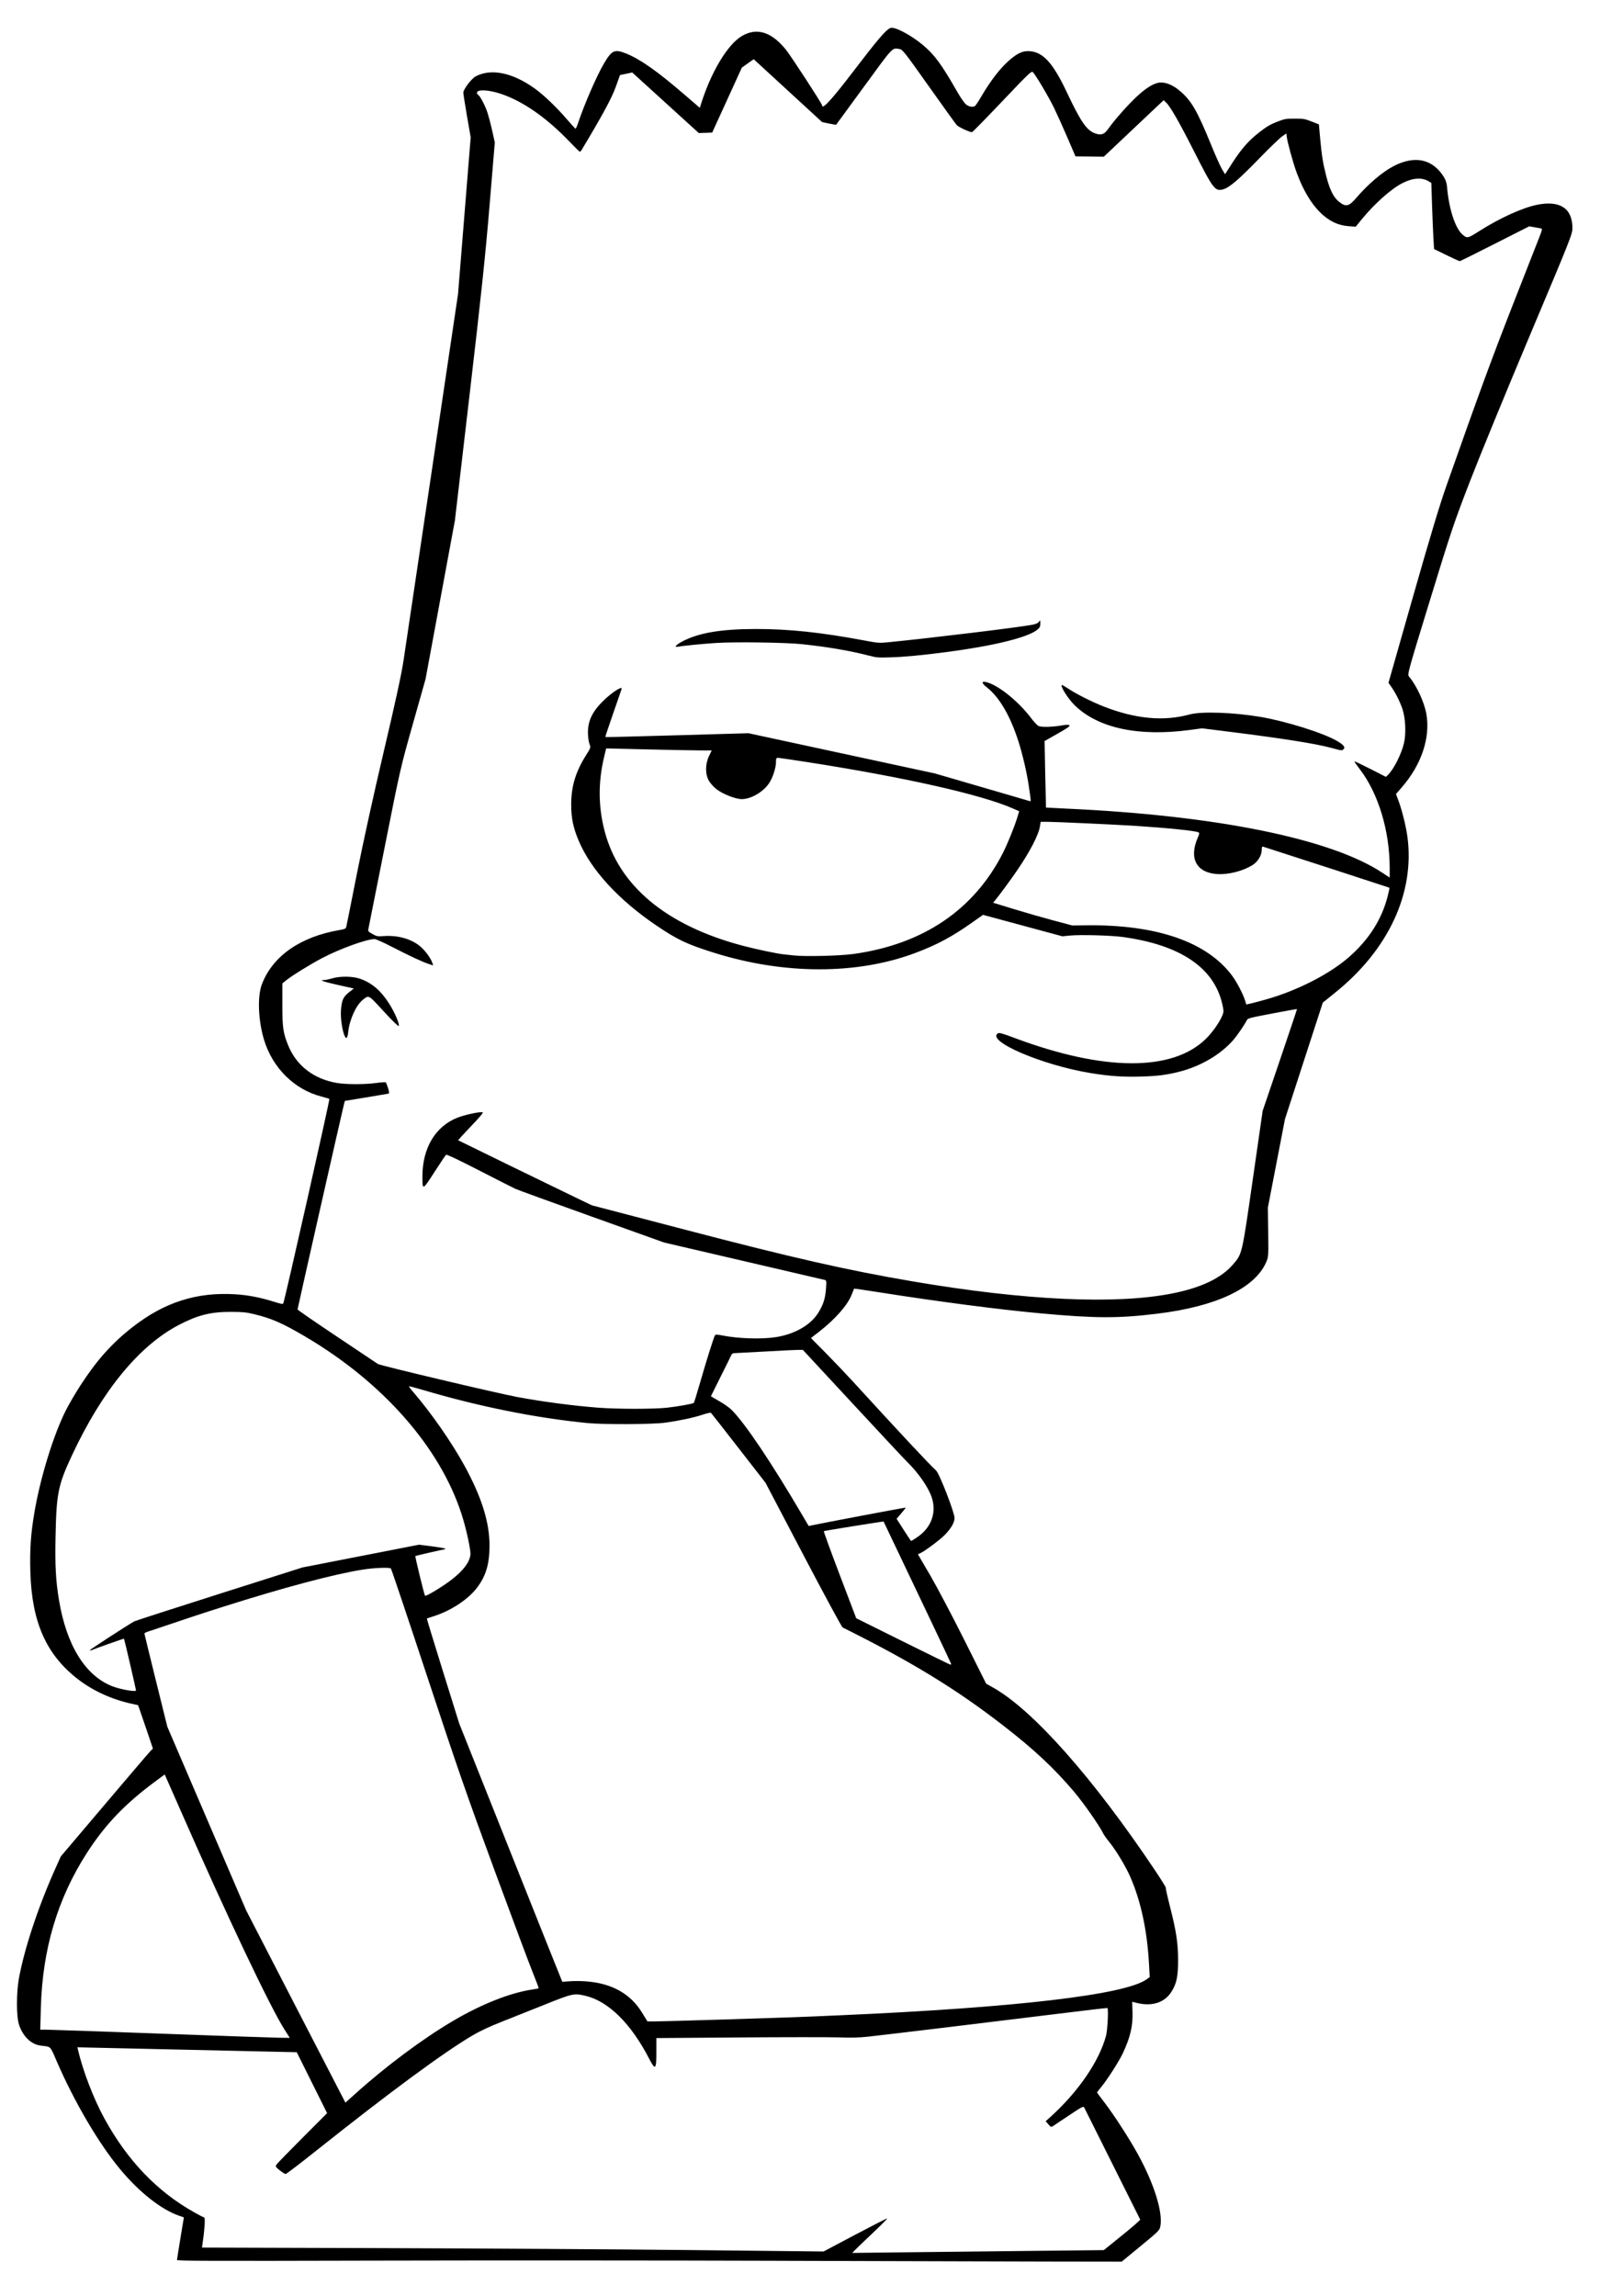 <?xml version="1.0" encoding="UTF-8" standalone="no"?>
<!-- Created with Inkscape (http://www.inkscape.org/) -->

<svg
   xmlns:dc="http://purl.org/dc/elements/1.1/"
   xmlns:cc="http://creativecommons.org/ns#"
   xmlns:rdf="http://www.w3.org/1999/02/22-rdf-syntax-ns#"
   xmlns:svg="http://www.w3.org/2000/svg"
   xmlns="http://www.w3.org/2000/svg"
   xmlns:sodipodi="http://sodipodi.sourceforge.net/DTD/sodipodi-0.dtd"
   xmlns:inkscape="http://www.inkscape.org/namespaces/inkscape"
   width="210mm"
   height="297mm"
   viewBox="0 0 744.094 1052.362"
   id="svg2"
   version="1.1"
   inkscape:version="0.91 r13725"
   sodipodi:docname="gravure-bart-simpson-hands-ina-pocket-catoon-3.svg">
  <title
     id="title3349">Bart Simpson hands ina pocker</title>
  <defs
     id="defs4" />
  <sodipodi:namedview
     id="base"
     pagecolor="#ffffff"
     bordercolor="#666666"
     borderopacity="1.0"
     inkscape:pageopacity="0.0"
     inkscape:pageshadow="2"
     inkscape:zoom="0.35"
     inkscape:cx="429.64284"
     inkscape:cy="288.57143"
     inkscape:document-units="px"
     inkscape:current-layer="layer1"
     showgrid="false"
     inkscape:window-width="1536"
     inkscape:window-height="877"
     inkscape:window-x="-8"
     inkscape:window-y="-8"
     inkscape:window-maximized="1" />
  <g
     inkscape:label="Calque 1"
     inkscape:groupmode="layer"
     id="layer1">
    <path
       style="fill:#000000"
       d="m 356.237,1036.304 c -49.866,-0.166 -132.169,-0.2 -182.895,-0.074 -78.093,0.193 -92.226,0.149 -92.205,-0.289 0.014,-0.284 0.73,-4.794 1.593,-10.022 l 1.568,-9.505 -2.118,-0.732 c -8.298,-2.869 -18.298,-10.752 -27.168,-21.417 -9.783,-11.764 -20.961,-30.81 -29.056,-49.511 -3.082,-7.121 -2.449,-6.505 -7.274,-7.074 -4.453,-0.526 -8.403,-4.427 -10.068,-9.945 -1.139,-3.772 -1.112,-14.495 0.052,-20.861 2.497,-13.659 8.897,-32.948 16.699,-50.329 l 2.514,-5.6 19.945,-23.525 C 58.792,814.482 68.293,803.357 68.935,802.7 l 1.167,-1.196 -2.706,-8.019 c -1.488,-4.41 -3.023,-8.886 -3.41,-9.947 l -0.704,-1.928 -2.989,-0.654 C 51.209,778.969 42.531,774.993 35.674,769.679 21.13,758.406 14.535,743.451 13.907,720.318 c -0.275,-10.131 0.212,-17.25 1.838,-26.881 2.701,-15.996 8.734,-35.605 14.445,-46.954 1.378,-2.738 4.367,-7.853 6.642,-11.367 7.562,-11.679 14.559,-19.501 24.044,-26.881 14.589,-11.351 29.409,-16.057 47.072,-14.947 5.724,0.359 11.348,1.431 17.247,3.286 3.836,1.206 4.508,1.321 4.702,0.805 0.889,-2.374 21.411,-93.423 21.105,-93.639 -0.214,-0.152 -1.805,-0.637 -3.537,-1.079 -12.448,-3.176 -22.501,-13.088 -26.418,-26.045 -2.674,-8.845 -3.103,-19.849 -0.992,-25.405 4.929,-12.97 17.639,-21.839 35.706,-24.915 2.359,-0.402 2.779,-0.604 2.996,-1.445 0.139,-0.538 2.324,-11.465 4.856,-24.282 2.8,-14.172 7.624,-36.119 12.309,-56.006 5.487,-23.287 8.107,-35.352 9.102,-41.91 0.768,-5.065 6.699,-44.899 13.181,-88.519 l 11.785,-79.31 2.901,-35.939 2.901,-35.939 -1.686,-9.7 c -0.927,-5.335 -1.686,-10.184 -1.686,-10.776 0,-1.497 3.718,-6.418 5.616,-7.435 7.043,-3.771 16.837,-1.799 26.978,5.434 4.146,2.957 9.98,8.502 14.623,13.9 2.142,2.49 4.034,4.571 4.205,4.624 0.171,0.053 0.713,-1.131 1.205,-2.631 2.665,-8.132 8.633,-21.85 11.886,-27.323 3.599,-6.054 4.802,-6.602 9.993,-4.555 6.447,2.543 14.289,8.047 26.755,18.778 l 7.165,6.167 0.398,-1.281 c 4.721,-15.185 12.386,-27.939 19.082,-31.751 6.742,-3.839 13.331,-1.77 19.881,6.242 2.337,2.859 16.712,24.948 16.712,25.681 0,2.125 4.345,-2.586 13.822,-14.984 11.868,-15.526 15.353,-19.612 17.494,-20.507 1.821,-0.761 9.333,3.171 14.829,7.762 5.396,4.508 8.661,8.958 15.916,21.689 1.389,2.438 3.124,4.933 3.854,5.544 1.28,1.071 2.991,1.413 4.112,0.823 0.288,-0.152 1.554,-2.038 2.811,-4.192 4.573,-7.831 9.246,-13.781 13.71,-17.455 3.428,-2.821 5.728,-3.762 8.659,-3.542 6.108,0.459 10.66,5.471 16.822,18.523 6.783,14.369 9.394,18.07 13.628,19.323 2.475,0.733 3.824,0.183 5.517,-2.248 2.583,-3.709 8.662,-10.621 12.649,-14.383 4.163,-3.928 7.37,-6.046 10.136,-6.693 2.632,-0.616 6.244,0.599 9.428,3.173 5.741,4.641 8.401,9.148 15.078,25.554 1.869,4.593 4.041,9.435 4.827,10.76 l 1.428,2.409 3.244,-5.04 c 4.299,-6.679 7.556,-10.379 12.577,-14.283 3.186,-2.477 5.037,-3.57 7.958,-4.698 3.581,-1.383 4.065,-1.47 8.172,-1.47 4.029,0 4.624,0.101 7.721,1.316 l 3.356,1.316 0.575,6.39 c 0.704,7.818 1.288,11.427 2.809,17.35 1.602,6.241 3.278,9.633 5.758,11.656 3.177,2.591 4.593,2.289 8.006,-1.705 5.321,-6.228 11.994,-11.907 17.104,-14.557 9.733,-5.048 17.861,-3.296 23.033,4.964 0.85,1.358 1.326,2.835 1.468,4.555 0.821,9.958 3.749,18.994 7.077,21.843 2.166,1.855 2.322,1.822 7.864,-1.688 9.336,-5.913 19.644,-10.591 26.338,-11.953 10.46,-2.129 16.203,1.636 16.203,10.623 0,2.828 -0.588,4.312 -19.547,49.324 -10.751,25.524 -23.095,55.591 -27.431,66.814 -7.368,19.07 -8.568,22.635 -18.328,54.45 -10.242,33.388 -10.427,34.063 -9.611,35.035 3.468,4.133 6.984,11.711 7.949,17.13 1.929,10.838 -2.241,23.306 -11.256,33.651 l -2.667,3.061 1.213,3.269 c 1.618,4.362 3.434,11.77 4.06,16.559 3.337,25.562 -8.688,51.475 -32.988,71.088 l -5.84,4.713 -8.67,26.684 -8.67,26.684 -3.921,20.297 -3.921,20.297 0.153,11.276 c 0.147,10.837 0.112,11.371 -0.916,13.72 -5.241,11.973 -22.882,20.32 -49.937,23.63 -17.895,2.189 -28.354,2.156 -53.608,-0.168 -19.021,-1.75 -46.383,-5.313 -73.313,-9.546 -6.593,-1.036 -12.027,-1.843 -12.077,-1.792 -0.05,0.051 -0.545,1.28 -1.101,2.732 -1.836,4.795 -7.582,11.329 -15.037,17.101 l -3.652,2.827 6.69,6.758 c 3.68,3.717 9.32,9.633 12.534,13.148 21.569,23.585 35.629,38.628 38.117,40.783 1.527,1.322 8.568,19.453 8.501,21.892 -0.057,2.081 -1.653,4.791 -4.563,7.744 -2.155,2.187 -8.972,7.29 -10.983,8.222 l -1.253,0.581 5.627,9.63 c 3.095,5.296 10.137,18.644 15.65,29.661 l 10.023,20.031 3.042,1.697 c 18.257,10.181 45.954,41.419 74.399,83.912 2.815,4.205 5.021,7.767 4.904,7.916 -0.118,0.149 0.733,3.982 1.89,8.518 2.917,11.432 3.736,16.804 3.752,24.597 0.015,7.489 -0.673,10.779 -3.043,14.549 -3.106,4.941 -8.776,6.82 -15.659,5.188 -1.299,-0.308 -2.361,-0.562 -2.361,-0.565 0,-0.003 0.071,2.068 0.159,4.6 0.224,6.516 -1.041,11.842 -4.575,19.264 -1.693,3.554 -6.985,11.811 -9.583,14.949 -1.162,1.404 -2.113,2.634 -2.113,2.732 0,0.099 1.531,2.165 3.402,4.593 4.293,5.571 11.476,16.682 15.365,23.771 7.527,13.72 11.569,26.828 10.23,33.179 -0.353,1.675 -0.946,2.26 -9.036,8.909 l -8.658,7.115 -33.669,-0.048 c -18.518,-0.027 -74.469,-0.184 -124.335,-0.351 z m 112.07,-4.485 37.757,-0.405 8.417,-6.804 c 4.63,-3.742 8.348,-6.977 8.264,-7.188 -0.111,-0.279 -18.786,-37.651 -25.621,-51.273 -0.414,-0.826 -0.741,-0.662 -7.05,3.537 -3.639,2.422 -6.976,4.643 -7.415,4.935 -0.712,0.473 -0.935,0.377 -2.024,-0.877 l -1.225,-1.409 1.915,-1.721 c 12.902,-11.593 22.616,-25.717 25.743,-37.429 0.718,-2.688 1.198,-12.322 0.635,-12.749 -0.107,-0.081 -10.259,1.103 -22.56,2.632 -25.955,3.226 -78.993,9.619 -87.059,10.494 -4.252,0.461 -7.368,0.541 -13.468,0.346 -4.365,-0.14 -24.981,-0.128 -45.814,0.027 l -37.878,0.281 0,6.298 c 0,8.258 -0.456,8.679 -3.344,3.089 -8.341,-16.144 -18.764,-26.379 -29.33,-28.801 -5.152,-1.181 -5.678,-1.064 -18.707,4.161 -6.528,2.618 -15.44,6.166 -19.805,7.886 -5.244,2.066 -9.65,4.133 -12.987,6.092 -13.302,7.81 -38.114,26.101 -72.096,53.149 -7.208,5.737 -13.37,10.431 -13.693,10.431 -0.324,0 -1.537,-0.756 -2.697,-1.679 -1.858,-1.48 -2.047,-1.781 -1.59,-2.537 0.285,-0.472 5.643,-5.992 11.906,-12.266 l 11.387,-11.408 -6.958,-13.964 -6.958,-13.964 -5.223,-0.115 c -2.873,-0.063 -25.499,-0.571 -50.28,-1.128 l -45.057,-1.013 0.26,1.128 c 2.191,9.514 7.116,22.348 12.029,31.348 10.592,19.402 24.248,33.665 41.406,43.25 2.171,1.213 4.186,2.267 4.477,2.343 0.494,0.129 0.087,6.139 -0.813,11.995 l -0.266,1.733 81.684,0.247 c 44.926,0.136 109.051,0.54 142.5,0.898 l 60.817,0.651 14.403,-7.626 c 7.922,-4.194 14.559,-7.577 14.75,-7.518 0.19,0.059 -2.879,3.153 -6.821,6.874 -3.942,3.721 -7.625,7.252 -8.184,7.847 l -1.017,1.081 19.917,-0.238 c 10.954,-0.131 36.908,-0.421 57.674,-0.643 z M 162.449,960.158 c 14.074,-12.76 31.422,-25.704 45.561,-33.992 12.932,-7.581 26.058,-12.748 36.12,-14.217 1.435,-0.21 2.7,-0.452 2.811,-0.539 0.111,-0.087 -1.004,-3.104 -2.479,-6.705 -1.475,-3.601 -9.38,-24.714 -17.566,-46.918 -12.739,-34.553 -17.218,-47.44 -31.078,-89.423 -8.906,-26.979 -16.384,-49.208 -16.617,-49.399 -0.726,-0.595 -7.673,-0.313 -12.954,0.526 -13.312,2.116 -35.958,8.148 -64.212,17.104 -9.295,2.947 -15.277,4.924 -34.27,11.331 -0.86,0.29 -1.563,0.665 -1.563,0.834 0,0.169 2.363,9.85 5.251,21.514 l 5.251,21.207 18.077,42.098 18.077,42.098 22.727,44.062 c 12.5,24.234 22.749,44.066 22.776,44.072 0.027,0.006 1.867,-1.638 4.088,-3.652 z M 130.296,930.085 c -6.625,-10.501 -26.186,-51.695 -46.457,-97.829 -2.769,-6.302 -5.775,-13.122 -6.68,-15.157 l -1.646,-3.699 -3.92,2.882 c -14.135,10.391 -23.458,20.122 -31.88,33.272 -13.4,20.922 -20.231,43.954 -20.986,70.758 l -0.283,10.055 3.557,0.025 c 1.956,0.013 25.634,0.837 52.618,1.831 26.983,0.993 51.123,1.828 53.644,1.855 l 4.583,0.049 -2.549,-4.041 z m 202.171,-4.402 c 31.106,-0.966 32.012,-0.999 52.629,-1.903 80.728,-3.54 130.88,-9.43 140.629,-16.515 l 1.383,-1.005 -0.332,-6.082 c -0.842,-15.416 -3.785,-29.002 -8.687,-40.099 -2.088,-4.728 -6.575,-12.144 -9.481,-15.674 -1.158,-1.406 -2.399,-3.148 -2.759,-3.872 -1.935,-3.894 -9.07,-14.097 -13.538,-19.359 -9.194,-10.828 -18.375,-19.395 -32.493,-30.321 -21.685,-16.782 -41.892,-29.114 -73.501,-44.854 -0.415,-0.207 -8.534,-15.206 -18.042,-33.331 l -17.287,-32.955 -12.359,-15.909 c -6.797,-8.75 -12.505,-16.041 -12.684,-16.202 -0.179,-0.161 -1.879,0.224 -3.776,0.855 -3.996,1.329 -10.399,2.708 -16.916,3.642 -5.809,0.833 -28.292,0.95 -36.074,0.187 -23.498,-2.303 -49.421,-7.513 -74.995,-15.074 -3.55,-1.049 -6.545,-1.837 -6.657,-1.75 -0.111,0.087 0.651,1.144 1.694,2.349 8.282,9.566 17.826,23.252 23.703,33.99 7.926,14.481 11.539,26.036 11.506,36.798 -0.026,8.371 -1.657,13.824 -5.746,19.202 -4.019,5.286 -11.752,10.415 -19.489,12.927 -1.852,0.601 -3.429,1.123 -3.505,1.16 -0.076,0.037 3.231,10.872 7.349,24.078 l 7.488,24.011 23.596,59.201 c 12.978,32.56 23.631,59.219 23.674,59.241 0.043,0.022 1.593,-0.089 3.445,-0.246 1.852,-0.158 5.284,-0.133 7.628,0.055 11.735,0.94 20.178,5.679 25.475,14.298 l 2.49,4.051 2.925,0.016 c 1.609,0.009 16.327,-0.401 32.707,-0.909 z M 62.354,774.848 c 4.86e-4,-0.521 -5.36,-23.577 -5.509,-23.694 -0.128,-0.1 -12.523,4.279 -14.813,5.233 -0.463,0.193 -0.842,0.206 -0.842,0.029 0,-0.271 17.464,-11.604 20.324,-13.189 0.512,-0.284 18.092,-5.967 39.065,-12.63 l 38.134,-12.113 26.717,-5.214 26.717,-5.214 5.447,0.696 c 2.996,0.383 5.772,0.838 6.169,1.012 0.397,0.174 0.613,0.321 0.48,0.327 -0.598,0.028 -13.62,3.013 -13.817,3.166 -0.222,0.174 4.116,17.956 4.443,18.211 0.503,0.393 8.285,-4.335 12.315,-7.482 5.329,-4.161 8.133,-7.914 8.489,-11.361 0.219,-2.12 -1.941,-12.029 -4.033,-18.498 -9.938,-30.739 -36.079,-60.454 -71.633,-81.428 -10.535,-6.215 -15.648,-8.446 -23.75,-10.364 -3.499,-0.828 -5.069,-0.979 -10.376,-0.995 -9.217,-0.029 -15.228,1.473 -23.806,5.946 -18.298,9.542 -35.201,30.135 -49.054,59.762 -6.381,13.647 -7.148,17.43 -7.554,37.241 -0.274,13.366 0.094,20.169 1.573,29.119 3.422,20.704 12.022,34.644 24.377,39.518 3.768,1.487 10.934,2.747 10.935,1.923 z m 373.608,-12.404 c -0.127,-0.362 -4.456,-9.538 -9.62,-20.391 -17.245,-36.246 -21.195,-44.541 -21.24,-44.6 -0.101,-0.133 -27.167,4.209 -27.403,4.396 -0.141,0.112 3.143,9.142 7.298,20.067 l 7.554,19.864 21.404,10.626 c 11.772,5.844 21.592,10.642 21.821,10.661 0.229,0.02 0.313,-0.261 0.186,-0.623 z m -15.766,-57.595 c 6.702,-4.385 9.325,-11.323 6.981,-18.467 -1.519,-4.629 -6.266,-11.443 -11.495,-16.497 -0.962,-0.93 -12.064,-12.813 -24.671,-26.405 l -22.921,-24.714 -2.199,0.003 c -1.209,0.003 -8.043,0.337 -15.185,0.745 -7.143,0.408 -13.459,0.744 -14.036,0.748 -0.665,0.005 -1.171,0.317 -1.381,0.853 -0.182,0.465 -2.361,4.878 -4.842,9.807 -2.481,4.929 -4.511,9.014 -4.511,9.078 0,0.064 1.733,1.092 3.85,2.283 2.118,1.192 4.698,3.027 5.735,4.078 6.274,6.365 18.08,23.953 32.228,48.01 l 3.016,5.128 1.517,-0.327 c 4.46,-0.962 42.822,-8.216 42.945,-8.121 0.08,0.062 -0.824,1.242 -2.009,2.622 l -2.153,2.509 3.241,5.083 c 1.783,2.795 3.323,5.083 3.423,5.083 0.1,0 1.211,-0.673 2.468,-1.496 z m -114.463,-59.573 c 4.753,-0.506 11.78,-1.763 12.351,-2.209 0.142,-0.111 1.295,-3.806 2.562,-8.211 3.148,-10.947 6.678,-22.189 7.155,-22.787 0.324,-0.407 0.899,-0.395 3.232,0.065 7.489,1.477 18.036,1.817 24.623,0.794 8.638,-1.342 15.945,-5.507 19.432,-11.076 2.357,-3.765 3.263,-6.567 3.604,-11.141 0.262,-3.515 0.213,-3.828 -0.624,-4.024 -0.499,-0.117 -17.25,-4.018 -37.223,-8.668 l -36.315,-8.454 -33.172,-11.871 c -18.244,-6.529 -34.045,-12.275 -35.112,-12.769 -1.067,-0.494 -8.539,-4.288 -16.604,-8.431 -9.394,-4.826 -14.83,-7.404 -15.127,-7.172 -0.255,0.199 -2.659,3.768 -5.344,7.932 -5.478,8.497 -5.493,8.503 -5.5,2.015 -0.013,-13.006 5.941,-22.976 16.104,-26.967 3.26,-1.28 10.005,-2.735 11.486,-2.478 0.507,0.088 -1.103,2.033 -5.325,6.433 -3.329,3.469 -5.968,6.366 -5.866,6.438 0.275,0.193 45.125,22.045 53.816,26.22 l 7.455,3.581 42.567,11.128 c 49.81,13.022 74.412,18.609 104.591,23.754 51.513,8.782 93.372,10.694 119.299,5.45 13.158,-2.661 22.199,-7.026 27.582,-13.315 4.136,-4.832 4.001,-4.249 8.991,-38.93 l 4.516,-31.386 7.926,-23.298 c 4.36,-12.814 7.88,-23.334 7.824,-23.378 -0.057,-0.044 -5.152,0.878 -11.323,2.049 -10.31,1.957 -11.257,2.205 -11.671,3.054 -0.959,1.972 -4.399,7.01 -6.204,9.087 -5.835,6.715 -15.146,12.158 -24.987,14.607 -5.78,1.438 -9.82,1.943 -17.318,2.162 -8.337,0.244 -14.46,-0.181 -23.146,-1.605 -22.175,-3.636 -47.94,-14.675 -42.495,-18.206 0.61,-0.396 1.925,-0.03 7.87,2.192 40.806,15.252 72.201,15.366 87.505,0.316 2.954,-2.905 6.21,-7.511 7.492,-10.6 0.716,-1.725 0.722,-2.191 0.065,-5.135 -3.76,-16.852 -19.199,-27.304 -45.705,-30.944 -5.349,-0.735 -19.474,-1.118 -24.163,-0.655 l -3.481,0.343 -18.197,-4.917 -18.197,-4.917 -4.964,3.506 c -9.285,6.557 -16.314,10.313 -26.232,14.017 -26.703,9.973 -60.071,9.917 -92.148,-0.155 -12.379,-3.886 -16.766,-5.962 -26.415,-12.494 -17.316,-11.723 -29.891,-25.412 -35.543,-38.692 -2.601,-6.112 -3.512,-10.506 -3.504,-16.914 0.01,-8.127 2.065,-14.927 6.763,-22.373 2.244,-3.556 2.254,-3.59 1.603,-5.262 -0.36,-0.926 -0.669,-3.209 -0.685,-5.075 -0.048,-5.552 2.052,-9.863 7.253,-14.89 3.622,-3.5 8.24,-6.539 8.24,-5.421 0,0.091 -1.728,5.112 -3.84,11.157 -2.112,6.046 -3.773,11.044 -3.691,11.109 0.082,0.064 14.883,-0.309 32.892,-0.828 l 32.743,-0.945 42.735,9.222 42.735,9.222 21.163,6.163 c 11.64,3.39 21.553,6.284 22.03,6.432 0.957,0.297 0.973,0.945 -0.168,-6.968 -0.814,-5.645 -2.741,-14.006 -4.567,-19.81 -3.792,-12.057 -8.841,-20.756 -14.705,-25.339 -2.268,-1.773 -2.498,-2.79 -0.545,-2.415 5.364,1.032 15.011,8.701 21.021,16.712 1.26,1.68 2.755,3.249 3.321,3.488 1.39,0.586 6.063,0.489 10.169,-0.21 2.606,-0.444 3.497,-0.472 3.941,-0.125 0.445,0.347 -0.773,1.211 -5.399,3.831 l -5.973,3.383 0.295,15.223 c 0.162,8.373 0.319,15.248 0.348,15.278 0.029,0.03 4.274,0.247 9.433,0.481 68.462,3.107 120.997,13.753 144.657,29.313 l 3.487,2.293 0,-4.419 c -0.006,-17.067 -5.228,-34.258 -13.778,-45.356 -1.419,-1.842 -2.494,-3.416 -2.389,-3.499 0.105,-0.082 3.398,1.485 7.317,3.482 l 7.126,3.632 0.917,-0.885 c 2.626,-2.534 6.117,-9.427 7.336,-14.487 1.05,-4.357 0.744,-11.472 -0.676,-15.725 -1.118,-3.35 -3.214,-7.52 -5.142,-10.236 l -1.268,-1.783 11.081,-38.903 c 7.791,-27.352 12.359,-42.53 15.386,-51.119 15.013,-42.599 20.56,-57.725 30.394,-82.881 6.061,-15.505 11.655,-29.766 12.43,-31.691 0.98,-2.431 1.239,-3.542 0.849,-3.636 -0.309,-0.074 -1.696,-0.334 -3.082,-0.577 l -2.519,-0.442 -15.688,7.943 c -8.628,4.369 -15.866,7.979 -16.084,8.024 -0.218,0.044 -2.978,-1.188 -6.133,-2.738 l -5.737,-2.819 -0.306,-5.262 c -0.169,-2.894 -0.45,-9.71 -0.625,-15.147 l -0.318,-9.885 -1.191,-0.732 c -3.113,-1.914 -7.402,-1.603 -12.193,0.882 -5.23,2.713 -12.855,9.542 -18.738,16.783 l -2.535,3.121 -3.136,-0.229 c -4.165,-0.304 -7.54,-1.645 -10.981,-4.362 -5.116,-4.04 -9.542,-10.919 -12.948,-20.125 -1.642,-4.438 -4.316,-14.157 -4.601,-16.72 l -0.145,-1.309 -2.051,1.452 c -1.128,0.799 -5.653,5.162 -10.056,9.697 -9.512,9.798 -13.785,13.501 -16.595,14.38 -3.947,1.234 -4.67,0.312 -13.682,-17.46 -6.814,-13.437 -10.867,-20.497 -12.78,-22.264 l -1.112,-1.027 -13.708,12.947 -13.708,12.947 -6.493,-0.08 -6.493,-0.08 -3.632,-8.457 c -1.998,-4.651 -4.777,-10.825 -6.177,-13.72 -2.415,-4.995 -8.353,-15.013 -9.756,-16.461 -0.591,-0.609 -1.937,0.678 -14.053,13.438 -7.37,7.761 -13.595,14.111 -13.833,14.111 -1.158,0 -6.2,-2.355 -7.016,-3.277 -0.509,-0.575 -6.278,-8.596 -12.821,-17.824 -11.091,-15.643 -11.995,-16.794 -13.367,-17.008 -3.524,-0.551 -2.627,-1.498 -16.238,17.154 -6.977,9.561 -12.749,17.447 -12.827,17.524 -0.078,0.077 -1.559,-0.16 -3.291,-0.526 l -3.149,-0.666 -15.685,-14.414 -15.685,-14.414 -2.711,1.925 -2.711,1.925 -6.803,14.895 -6.803,14.895 -3.065,0.109 -3.065,0.109 -15.264,-13.883 -15.264,-13.883 -2.807,0.588 -2.807,0.588 -1.965,5.498 c -1.789,5.006 -6.196,13.142 -15.64,28.871 -0.282,0.47 -0.673,0.809 -0.868,0.752 -0.195,-0.057 -2.302,-2.133 -4.682,-4.614 -10.542,-10.986 -21.252,-18.455 -31.355,-21.869 -5.709,-1.929 -11.061,-2.176 -11.061,-0.511 0,0.397 0.243,0.84 0.541,0.984 0.858,0.414 3.078,4.583 4.187,7.865 0.559,1.654 1.564,5.457 2.234,8.452 l 1.217,5.445 -2.409,28.948 c -1.918,23.047 -3.783,40.709 -9.146,86.645 l -6.736,57.697 -6.732,36.365 -6.732,36.365 -5.769,20.393 c -5.71,20.188 -5.841,20.758 -12.97,56.665 -3.961,19.95 -7.318,36.792 -7.46,37.427 -0.231,1.029 -0.028,1.284 1.852,2.339 1.986,1.115 2.292,1.172 5.176,0.966 6.293,-0.45 12.354,1.2 16.449,4.478 2.391,1.914 5.163,5.642 5.881,7.907 l 0.335,1.058 -1.864,-0.601 c -2.915,-0.94 -8.917,-3.727 -16.729,-7.768 -3.943,-2.04 -7.652,-3.709 -8.242,-3.709 -3.645,0 -15.915,4.439 -24.029,8.692 -5.37,2.815 -14.021,8.17 -16.594,10.272 l -1.683,1.375 0,9.846 c 0,10.406 0.368,12.926 2.726,18.679 3.778,9.217 11.814,15.362 22.374,17.11 4.258,0.705 12.783,0.703 17.929,-0.005 2.238,-0.308 4.21,-0.434 4.382,-0.281 0.172,0.153 0.648,1.347 1.056,2.653 0.545,1.743 0.595,2.412 0.187,2.516 -0.306,0.078 -4.932,0.858 -10.28,1.734 l -9.724,1.593 -0.486,1.905 c -0.864,3.387 -21.19,93.237 -21.19,93.669 0,0.23 8.063,5.795 17.917,12.368 9.854,6.573 18.372,12.267 18.929,12.654 1.032,0.718 54.688,13.426 63.921,15.14 11.66,2.164 25.514,3.992 37.02,4.884 8.719,0.676 25.257,0.687 31.521,0.021 z M 158.062,474.975 c -1.124,-2.311 -2.009,-8.296 -1.747,-11.823 0.348,-4.68 1.03,-6.213 3.701,-8.312 l 2.206,-1.734 -6.988,-1.559 c -6.902,-1.54 -9.139,-2.302 -6.76,-2.302 0.648,-1.2e-4 2.317,-0.338 3.709,-0.752 3.823,-1.135 9.639,-1.042 13.082,0.211 5.418,1.971 9.517,5.546 13.33,11.629 2.49,3.972 4.81,9.485 4.192,9.96 -0.246,0.189 -3.175,-2.667 -6.92,-6.75 -7.098,-7.737 -6.679,-7.509 -9.566,-5.206 -3.064,2.445 -6.049,9.029 -6.655,14.681 -0.303,2.826 -0.839,3.488 -1.584,1.957 z M 610.254,342.794 c -6.922,-1.881 -22.304,-4.321 -45.835,-7.271 l -13.312,-1.669 -5.571,0.744 c -23.639,3.158 -42.169,-0.83 -52.896,-11.384 -2.933,-2.886 -6.579,-8.626 -5.843,-9.2 0.122,-0.096 1.369,0.591 2.771,1.525 3.949,2.632 11.187,6.275 16.742,8.425 14.533,5.627 27.257,6.771 39.151,3.521 5.32,-1.454 20.059,-0.948 32.271,1.108 11.761,1.98 28.737,7.293 35.19,11.015 3.107,1.792 4.003,2.929 3.03,3.845 -0.723,0.681 -0.796,0.673 -5.697,-0.659 z M 398.563,300.579 c -8.784,-2.286 -19.111,-4.057 -30.891,-5.299 -7.526,-0.793 -30.77,-1.116 -39.469,-0.547 -6.385,0.417 -15.028,1.268 -17.565,1.728 -1.825,0.331 -0.526,-1.03 2.46,-2.579 7.393,-3.835 17.794,-5.564 33.469,-5.565 15.137,-7.5e-4 29.618,1.523 49.232,5.181 6.952,1.297 7.186,1.315 11.544,0.887 19.287,-1.894 60.482,-6.899 66.014,-8.021 1.695,-0.344 2.58,-0.758 2.999,-1.403 0.554,-0.854 0.595,-0.798 0.601,0.841 0.006,1.484 -0.235,1.946 -1.556,2.98 -4.477,3.505 -20.137,7.323 -41.45,10.107 -11.595,1.515 -19.028,2.215 -25.863,2.436 -5.401,0.175 -6.231,0.11 -9.524,-0.747 z m 182.294,157.43 c 14.282,-4.102 28.99,-11.677 37.81,-19.473 9.016,-7.969 14.763,-17.029 17.498,-27.583 0.556,-2.144 0.929,-3.962 0.831,-4.039 -0.128,-0.1 -45.722,-14.913 -57.942,-18.825 -0.433,-0.139 -0.601,0.325 -0.601,1.653 0,2.363 -1.863,5.356 -4.246,6.822 -4.437,2.73 -10.875,4.377 -16.017,4.097 -9.632,-0.525 -13.233,-7.193 -9.034,-16.729 0.706,-1.603 0.789,-2.176 0.346,-2.39 -1.495,-0.722 -13.752,-1.987 -28.63,-2.955 -8.856,-0.576 -36.973,-1.881 -40.594,-1.884 l -3.18,-0.003 -0.297,1.974 c -0.608,4.041 -4.674,11.858 -10.802,20.766 -2.961,4.305 -8.122,11.301 -9.871,13.38 l -0.821,0.976 9.506,2.912 c 5.228,1.602 13.402,3.95 18.164,5.219 l 8.658,2.306 6.012,-0.083 c 32.493,-0.45 55.676,7.523 67.266,23.135 2.085,2.808 4.938,8.262 5.872,11.224 l 0.61,1.935 2.447,-0.561 c 1.346,-0.309 4.503,-1.152 7.016,-1.874 z M 391.349,437.28 c 31.861,-4.443 55.18,-20.214 68.453,-46.297 2.219,-4.36 5.491,-12.494 6.762,-16.808 l 0.689,-2.337 -2.96,-1.29 c -14.712,-6.41 -49.748,-14.293 -94.516,-21.267 -6.706,-1.045 -12.604,-1.899 -13.107,-1.899 -0.783,0 -0.914,0.286 -0.914,2.007 0,2.628 -1.561,7.329 -3.236,9.745 -2.789,4.023 -8.254,7.167 -12.459,7.167 -2.776,0 -8.564,-2.252 -11.479,-4.466 -1.228,-0.933 -2.813,-2.663 -3.522,-3.846 -1.795,-2.993 -1.791,-7.724 0.011,-11.453 l 1.226,-2.537 -6.073,-0.033 c -3.34,-0.018 -14.231,-0.229 -24.201,-0.47 l -18.128,-0.437 -0.98,4.135 c -2.706,11.415 -2.631,22.438 0.226,33.549 6.498,25.272 28.284,43.439 63.225,52.722 6.118,1.625 16.015,3.709 18.999,4 1.058,0.103 3.223,0.332 4.81,0.509 5.128,0.57 21.023,0.164 27.176,-0.694 z"
       id="path3347"
       inkscape:connector-curvature="0" />
  </g>
</svg>
